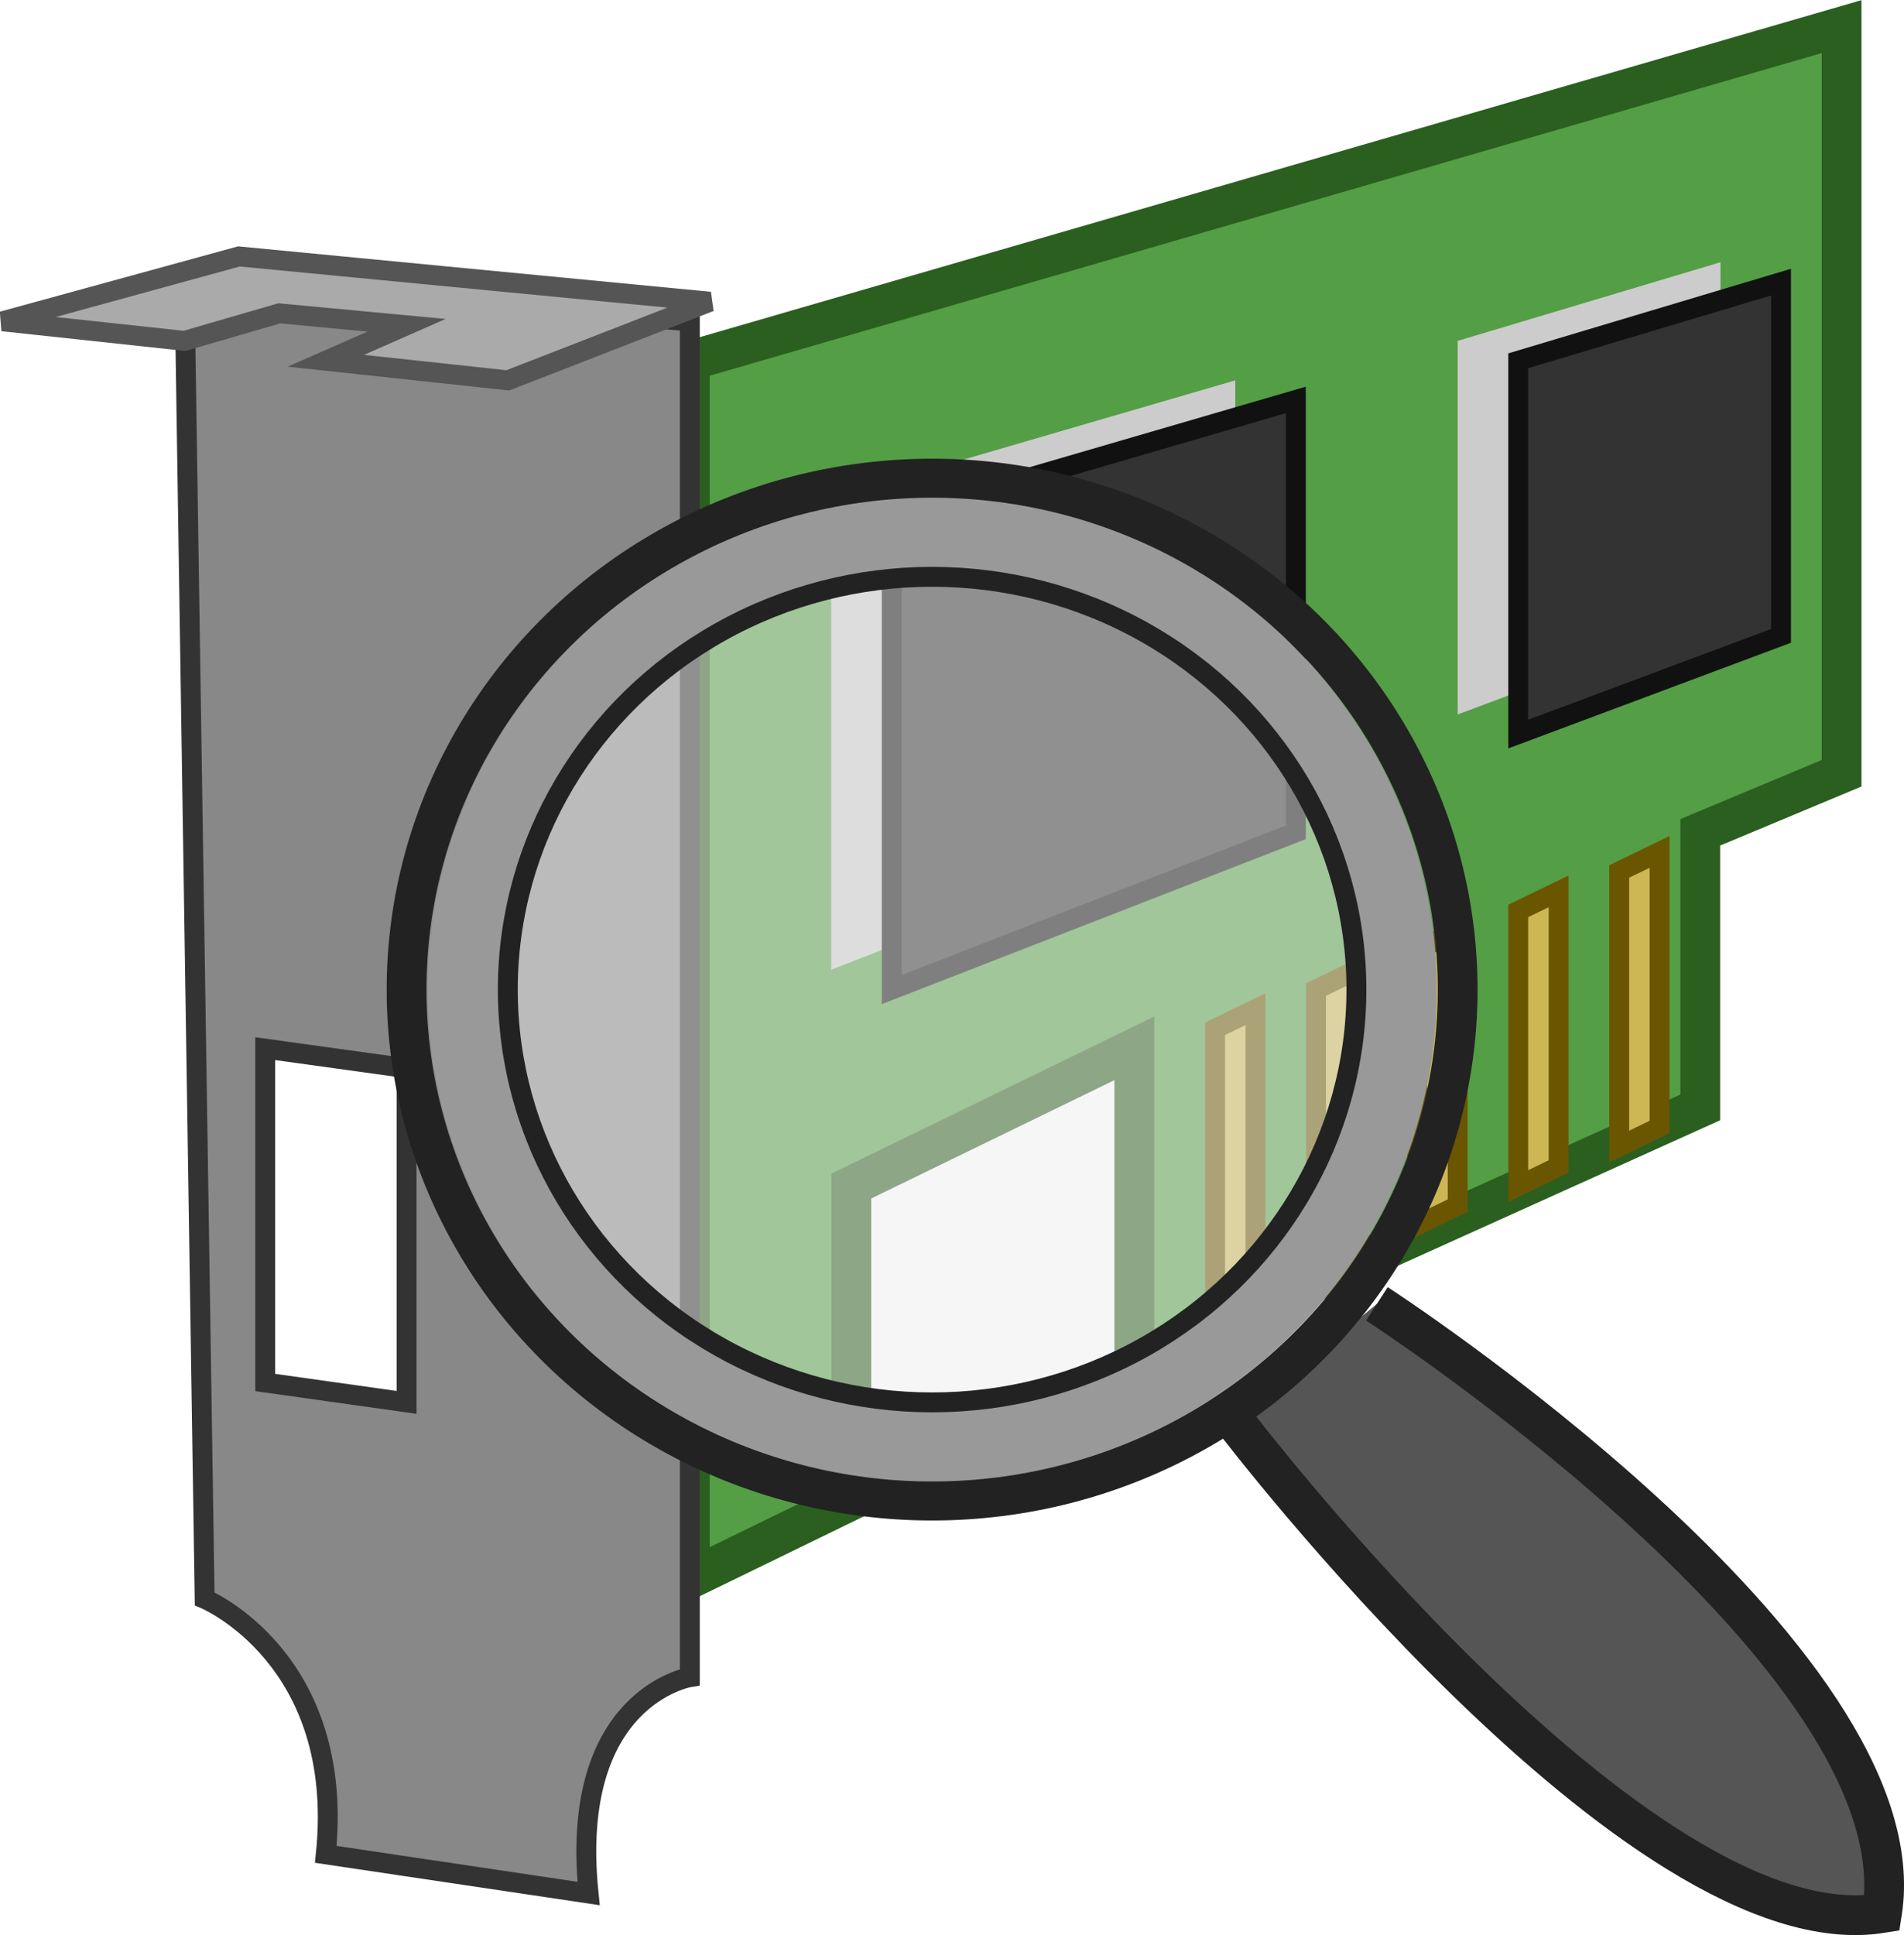 <?xml version="1.0" encoding="UTF-8" standalone="no"?>
<!-- Uploaded to: SVG Repo, www.svgrepo.com, Generator: SVG Repo Mixer Tools -->

<svg
   width="49.794"
   height="50.594"
   viewBox="0 0 6.224 6.324"
   version="1.1"
   id="svg9"
   sodipodi:docname="support.svg"
   inkscape:version="1.4.2 (f4327f4, 2025-05-13)"
   xmlns:inkscape="http://www.inkscape.org/namespaces/inkscape"
   xmlns:sodipodi="http://sodipodi.sourceforge.net/DTD/sodipodi-0.dtd"
   xmlns="http://www.w3.org/2000/svg"
   xmlns:svg="http://www.w3.org/2000/svg">
  <defs
     id="defs9" />
  <sodipodi:namedview
     id="namedview9"
     pagecolor="#ffffff"
     bordercolor="#666666"
     borderopacity="1.0"
     inkscape:showpageshadow="2"
     inkscape:pageopacity="0.0"
     inkscape:pagecheckerboard="0"
     inkscape:deskcolor="#d1d1d1"
     inkscape:zoom="0.96625"
     inkscape:cx="361.70763"
     inkscape:cy="392.7555"
     inkscape:window-width="1920"
     inkscape:window-height="991"
     inkscape:window-x="-9"
     inkscape:window-y="-9"
     inkscape:window-maximized="1"
     inkscape:current-layer="svg9" />
  <path
     style="fill:#549e45;stroke:#2a5f1f;stroke-width:0.13"
     d="M 2.255,1.179 6.02,0.087 V 2.527 L 5.558,2.72 V 3.619 L 3.708,4.454 V 3.426 L 2.783,3.876 V 4.903 L 2.255,5.16 Z"
     id="path1" />
  <path
     style="fill:#cccccc;stroke-width:0.065"
     d="M 4.765,1.114 5.624,0.857 V 2.013 L 4.765,2.335 Z M 2.717,1.628 4.038,1.243 V 2.656 L 2.717,3.169 Z"
     id="path2" />
  <path
     style="fill:#333333;stroke:#111111;stroke-width:0.065"
     d="M 4.963,1.179 5.822,0.922 V 2.078 L 4.963,2.399 Z M 2.915,1.692 4.236,1.307 V 2.72 L 2.915,3.234 Z"
     id="path3" />
  <path
     style="fill:#cdb754;stroke:#6a5600;stroke-width:0.065"
     d="m 5.293,2.848 0.132,-0.064 V 3.683 L 5.293,3.747 Z M 4.963,2.977 5.095,2.913 V 3.812 L 4.963,3.876 Z M 4.633,3.105 4.765,3.041 V 3.94 L 4.633,4.004 Z M 4.302,4.197 V 3.234 l 0.132,-0.064 v 0.963 z M 3.972,4.325 V 3.362 l 0.132,-0.064 v 0.963 z"
     id="path4" />
  <path
     style="fill:#888888;stroke:#333333;stroke-width:0.065"
     d="m 0.603,0.922 0.066,4.303 c 0,0 0.462,0.193 0.396,0.835 L 1.924,6.188 C 1.858,5.546 2.255,5.481 2.255,5.481 V 1.05 Z m 0.264,2.505 0.462,0.064 v 1.092 L 0.867,4.518 Z"
     id="path5" />
  <path
     style="fill:#aaaaaa;stroke:#555555;stroke-width:0.065"
     d="m 0.781,0.838 -0.773,0.212 0.595,0.064 0.31,-0.09 0.416,0.039 -0.264,0.116 0.595,0.064 0.661,-0.257 z"
     id="path6" />
  <path
     style="fill:#555555;stroke:#222222;stroke-width:0.13"
     d="m 4.501,4.261 c 0,0 1.784,1.156 1.651,1.991 C 5.359,6.381 4.038,4.647 4.038,4.647"
     id="path7" />
  <ellipse
     cx="3.047"
     cy="3.234"
     fill="none"
     stroke="#222222"
     style="stroke-width:0.13"
     id="circle7"
     rx="1.718"
     ry="1.67" />
  <ellipse
     cx="3.047"
     cy="3.234"
     fill="none"
     stroke="#999999"
     style="stroke-width:0.261"
     id="circle8"
     rx="1.519"
     ry="1.477" />
  <ellipse
     cx="3.047"
     cy="3.234"
     fill="#eeeeee"
     stroke="#222222"
     style="fill-opacity:0.5;stroke-width:0.065"
     id="circle9"
     rx="1.387"
     ry="1.349" />
</svg>
